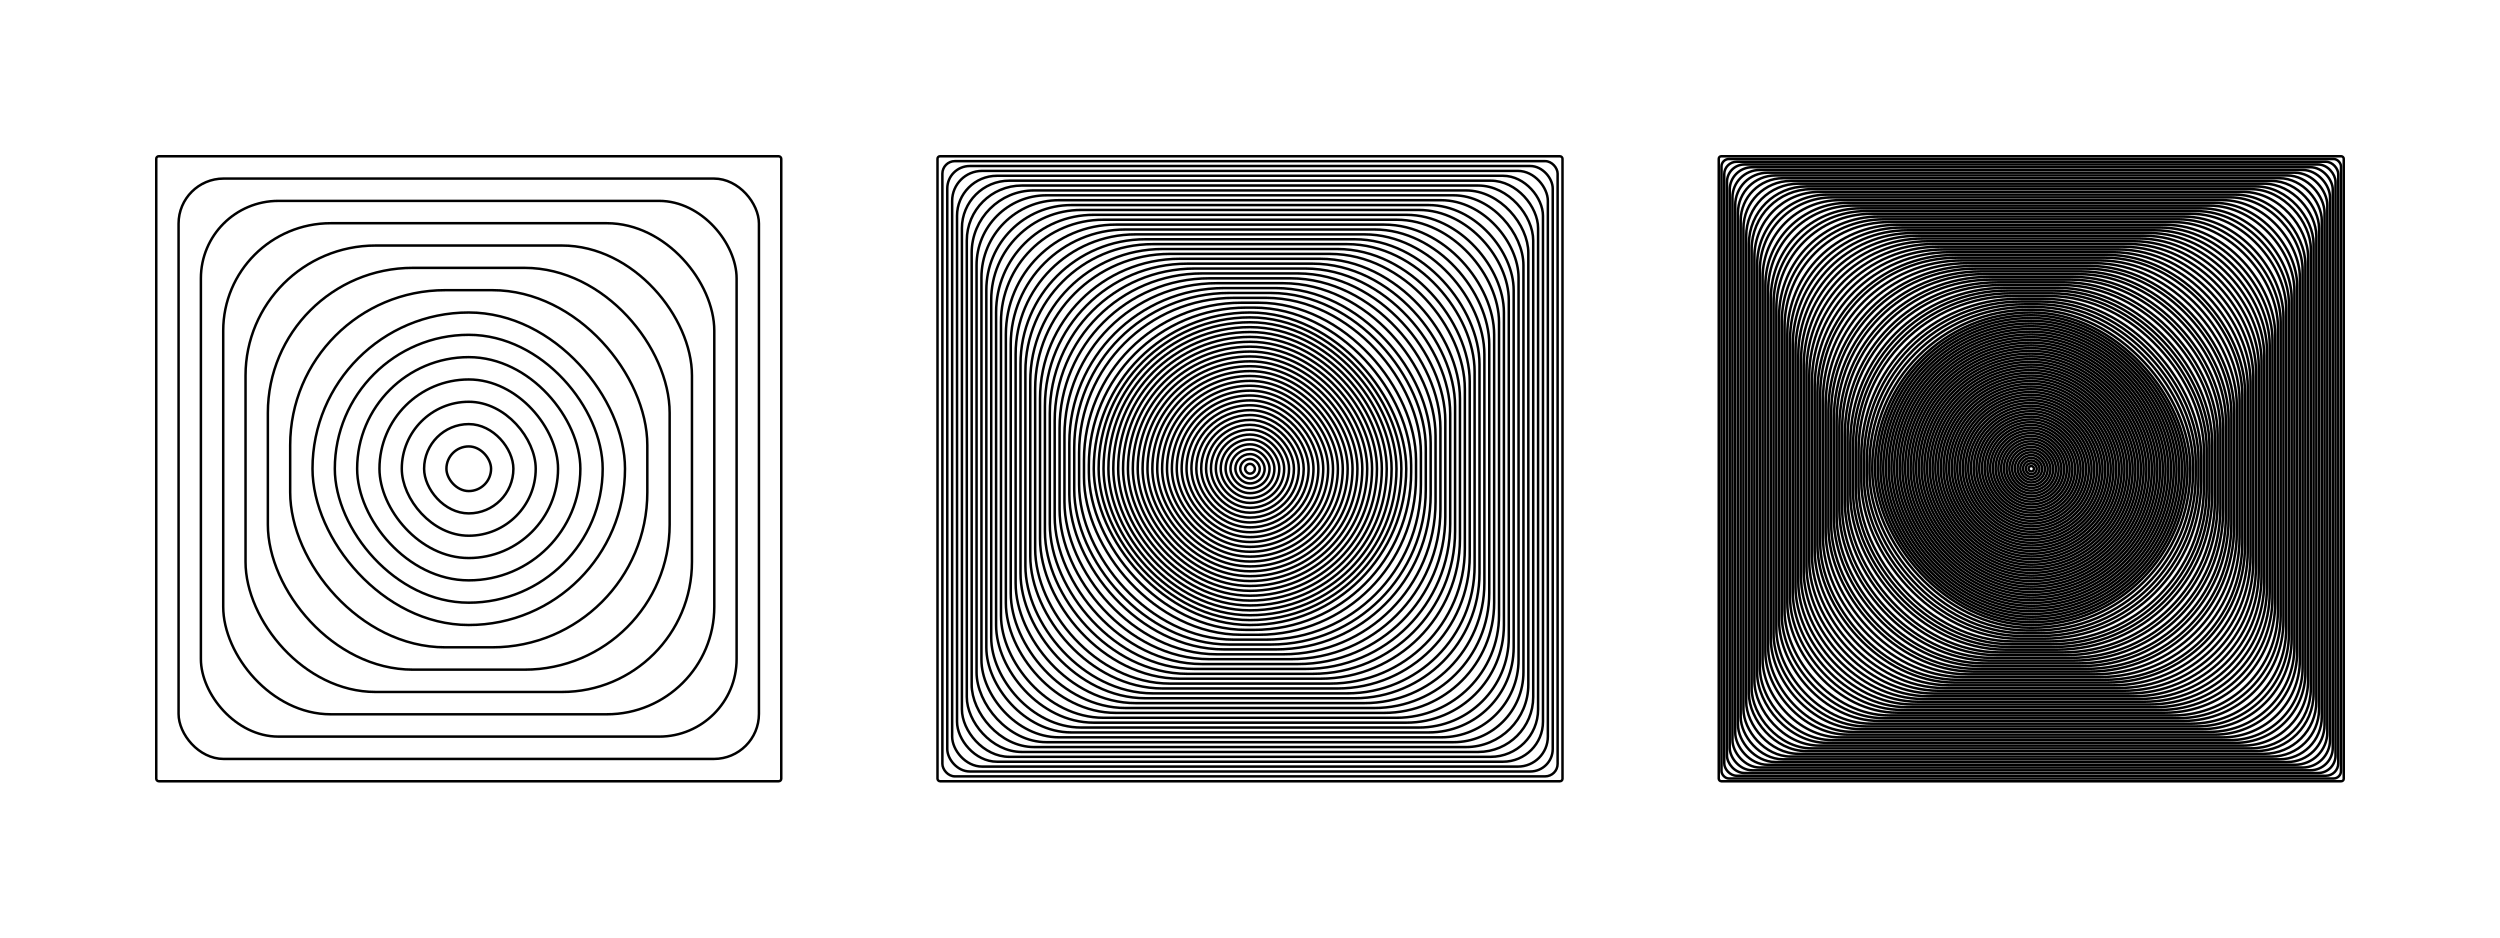 <svg viewBox="0 0 1000 375" xmlns="http://www.w3.org/2000/svg">
<g>
<rect fill="none" height="17.857" rx="17" ry="17" stroke="black" stroke-width="1" width="17.857" x="178.571" y="178.571"/>
<rect fill="none" height="35.714" rx="31" ry="31" stroke="black" stroke-width="1" width="35.714" x="169.643" y="169.643"/>
<rect fill="none" height="53.571" rx="42" ry="42" stroke="black" stroke-width="1" width="53.571" x="160.714" y="160.714"/>
<rect fill="none" height="71.429" rx="51" ry="51" stroke="black" stroke-width="1" width="71.429" x="151.786" y="151.786"/>
<rect fill="none" height="89.286" rx="58" ry="58" stroke="black" stroke-width="1" width="89.286" x="142.857" y="142.857"/>
<rect fill="none" height="107.143" rx="62" ry="62" stroke="black" stroke-width="1" width="107.143" x="133.929" y="133.929"/>
<rect fill="none" height="125" rx="63" ry="63" stroke="black" stroke-width="1" width="125" x="125" y="125"/>
<rect fill="none" height="142.857" rx="62" ry="62" stroke="black" stroke-width="1" width="142.857" x="116.071" y="116.071"/>
<rect fill="none" height="160.714" rx="58" ry="58" stroke="black" stroke-width="1" width="160.714" x="107.143" y="107.143"/>
<rect fill="none" height="178.571" rx="52" ry="52" stroke="black" stroke-width="1" width="178.571" x="98.214" y="98.214"/>
<rect fill="none" height="196.429" rx="43" ry="43" stroke="black" stroke-width="1" width="196.429" x="89.286" y="89.286"/>
<rect fill="none" height="214.286" rx="31" ry="31" stroke="black" stroke-width="1" width="214.286" x="80.357" y="80.357"/>
<rect fill="none" height="232.143" rx="18" ry="18" stroke="black" stroke-width="1" width="232.143" x="71.429" y="71.429"/>
<rect fill="none" height="250" rx="1" ry="1" stroke="black" stroke-width="1" width="250" x="62.5" y="62.5"/>
</g>
<g>
<rect fill="none" height="3.906" rx="4" ry="4" stroke="black" stroke-width="1" width="3.906" x="498.047" y="185.547"/>
<rect fill="none" height="7.812" rx="8" ry="8" stroke="black" stroke-width="1" width="7.812" x="496.094" y="183.594"/>
<rect fill="none" height="11.719" rx="11" ry="11" stroke="black" stroke-width="1" width="11.719" x="494.141" y="181.641"/>
<rect fill="none" height="15.625" rx="15" ry="15" stroke="black" stroke-width="1" width="15.625" x="492.188" y="179.688"/>
<rect fill="none" height="19.531" rx="18" ry="18" stroke="black" stroke-width="1" width="19.531" x="490.234" y="177.734"/>
<rect fill="none" height="23.438" rx="21" ry="21" stroke="black" stroke-width="1" width="23.438" x="488.281" y="175.781"/>
<rect fill="none" height="27.344" rx="24" ry="24" stroke="black" stroke-width="1" width="27.344" x="486.328" y="173.828"/>
<rect fill="none" height="31.25" rx="27" ry="27" stroke="black" stroke-width="1" width="31.25" x="484.375" y="171.875"/>
<rect fill="none" height="35.156" rx="30" ry="30" stroke="black" stroke-width="1" width="35.156" x="482.422" y="169.922"/>
<rect fill="none" height="39.062" rx="33" ry="33" stroke="black" stroke-width="1" width="39.062" x="480.469" y="167.969"/>
<rect fill="none" height="42.969" rx="36" ry="36" stroke="black" stroke-width="1" width="42.969" x="478.516" y="166.016"/>
<rect fill="none" height="46.875" rx="38" ry="38" stroke="black" stroke-width="1" width="46.875" x="476.562" y="164.062"/>
<rect fill="none" height="50.781" rx="41" ry="41" stroke="black" stroke-width="1" width="50.781" x="474.609" y="162.109"/>
<rect fill="none" height="54.688" rx="43" ry="43" stroke="black" stroke-width="1" width="54.688" x="472.656" y="160.156"/>
<rect fill="none" height="58.594" rx="45" ry="45" stroke="black" stroke-width="1" width="58.594" x="470.703" y="158.203"/>
<rect fill="none" height="62.5" rx="47" ry="47" stroke="black" stroke-width="1" width="62.5" x="468.75" y="156.25"/>
<rect fill="none" height="66.406" rx="49" ry="49" stroke="black" stroke-width="1" width="66.406" x="466.797" y="154.297"/>
<rect fill="none" height="70.312" rx="51" ry="51" stroke="black" stroke-width="1" width="70.312" x="464.844" y="152.344"/>
<rect fill="none" height="74.219" rx="52" ry="52" stroke="black" stroke-width="1" width="74.219" x="462.891" y="150.391"/>
<rect fill="none" height="78.125" rx="54" ry="54" stroke="black" stroke-width="1" width="78.125" x="460.938" y="148.438"/>
<rect fill="none" height="82.031" rx="55" ry="55" stroke="black" stroke-width="1" width="82.031" x="458.984" y="146.484"/>
<rect fill="none" height="85.938" rx="57" ry="57" stroke="black" stroke-width="1" width="85.938" x="457.031" y="144.531"/>
<rect fill="none" height="89.844" rx="58" ry="58" stroke="black" stroke-width="1" width="89.844" x="455.078" y="142.578"/>
<rect fill="none" height="93.75" rx="59" ry="59" stroke="black" stroke-width="1" width="93.75" x="453.125" y="140.625"/>
<rect fill="none" height="97.656" rx="60" ry="60" stroke="black" stroke-width="1" width="97.656" x="451.172" y="138.672"/>
<rect fill="none" height="101.562" rx="61" ry="61" stroke="black" stroke-width="1" width="101.562" x="449.219" y="136.719"/>
<rect fill="none" height="105.469" rx="61" ry="61" stroke="black" stroke-width="1" width="105.469" x="447.266" y="134.766"/>
<rect fill="none" height="109.375" rx="62" ry="62" stroke="black" stroke-width="1" width="109.375" x="445.312" y="132.812"/>
<rect fill="none" height="113.281" rx="62" ry="62" stroke="black" stroke-width="1" width="113.281" x="443.359" y="130.859"/>
<rect fill="none" height="117.188" rx="63" ry="63" stroke="black" stroke-width="1" width="117.188" x="441.406" y="128.906"/>
<rect fill="none" height="121.094" rx="63" ry="63" stroke="black" stroke-width="1" width="121.094" x="439.453" y="126.953"/>
<rect fill="none" height="125" rx="63" ry="63" stroke="black" stroke-width="1" width="125" x="437.5" y="125"/>
<rect fill="none" height="128.906" rx="63" ry="63" stroke="black" stroke-width="1" width="128.906" x="435.547" y="123.047"/>
<rect fill="none" height="132.812" rx="63" ry="63" stroke="black" stroke-width="1" width="132.812" x="433.594" y="121.094"/>
<rect fill="none" height="136.719" rx="62" ry="62" stroke="black" stroke-width="1" width="136.719" x="431.641" y="119.141"/>
<rect fill="none" height="140.625" rx="62" ry="62" stroke="black" stroke-width="1" width="140.625" x="429.688" y="117.188"/>
<rect fill="none" height="144.531" rx="62" ry="62" stroke="black" stroke-width="1" width="144.531" x="427.734" y="115.234"/>
<rect fill="none" height="148.438" rx="61" ry="61" stroke="black" stroke-width="1" width="148.438" x="425.781" y="113.281"/>
<rect fill="none" height="152.344" rx="60" ry="60" stroke="black" stroke-width="1" width="152.344" x="423.828" y="111.328"/>
<rect fill="none" height="156.25" rx="59" ry="59" stroke="black" stroke-width="1" width="156.25" x="421.875" y="109.375"/>
<rect fill="none" height="160.156" rx="58" ry="58" stroke="black" stroke-width="1" width="160.156" x="419.922" y="107.422"/>
<rect fill="none" height="164.062" rx="57" ry="57" stroke="black" stroke-width="1" width="164.062" x="417.969" y="105.469"/>
<rect fill="none" height="167.969" rx="56" ry="56" stroke="black" stroke-width="1" width="167.969" x="416.016" y="103.516"/>
<rect fill="none" height="171.875" rx="54" ry="54" stroke="black" stroke-width="1" width="171.875" x="414.062" y="101.562"/>
<rect fill="none" height="175.781" rx="53" ry="53" stroke="black" stroke-width="1" width="175.781" x="412.109" y="99.609"/>
<rect fill="none" height="179.688" rx="51" ry="51" stroke="black" stroke-width="1" width="179.688" x="410.156" y="97.656"/>
<rect fill="none" height="183.594" rx="50" ry="50" stroke="black" stroke-width="1" width="183.594" x="408.203" y="95.703"/>
<rect fill="none" height="187.5" rx="48" ry="48" stroke="black" stroke-width="1" width="187.5" x="406.25" y="93.75"/>
<rect fill="none" height="191.406" rx="46" ry="46" stroke="black" stroke-width="1" width="191.406" x="404.297" y="91.797"/>
<rect fill="none" height="195.312" rx="44" ry="44" stroke="black" stroke-width="1" width="195.312" x="402.344" y="89.844"/>
<rect fill="none" height="199.219" rx="41" ry="41" stroke="black" stroke-width="1" width="199.219" x="400.391" y="87.891"/>
<rect fill="none" height="203.125" rx="39" ry="39" stroke="black" stroke-width="1" width="203.125" x="398.438" y="85.938"/>
<rect fill="none" height="207.031" rx="36" ry="36" stroke="black" stroke-width="1" width="207.031" x="396.484" y="83.984"/>
<rect fill="none" height="210.938" rx="34" ry="34" stroke="black" stroke-width="1" width="210.938" x="394.531" y="82.031"/>
<rect fill="none" height="214.844" rx="31" ry="31" stroke="black" stroke-width="1" width="214.844" x="392.578" y="80.078"/>
<rect fill="none" height="218.75" rx="28" ry="28" stroke="black" stroke-width="1" width="218.75" x="390.625" y="78.125"/>
<rect fill="none" height="222.656" rx="25" ry="25" stroke="black" stroke-width="1" width="222.656" x="388.672" y="76.172"/>
<rect fill="none" height="226.562" rx="22" ry="22" stroke="black" stroke-width="1" width="226.562" x="386.719" y="74.219"/>
<rect fill="none" height="230.469" rx="19" ry="19" stroke="black" stroke-width="1" width="230.469" x="384.766" y="72.266"/>
<rect fill="none" height="234.375" rx="16" ry="16" stroke="black" stroke-width="1" width="234.375" x="382.812" y="70.312"/>
<rect fill="none" height="238.281" rx="12" ry="12" stroke="black" stroke-width="1" width="238.281" x="380.859" y="68.359"/>
<rect fill="none" height="242.188" rx="9" ry="9" stroke="black" stroke-width="1" width="242.188" x="378.906" y="66.406"/>
<rect fill="none" height="246.094" rx="5" ry="5" stroke="black" stroke-width="1" width="246.094" x="376.953" y="64.453"/>
<rect fill="none" height="250" rx="1" ry="1" stroke="black" stroke-width="1" width="250" x="375" y="62.5"/>
</g>
<g>
<rect fill="none" height="2.193" rx="2" ry="2" stroke="black" stroke-width="1" width="2.193" x="811.404" y="186.404"/>
<rect fill="none" height="4.386" rx="4" ry="4" stroke="black" stroke-width="1" width="4.386" x="810.307" y="185.307"/>
<rect fill="none" height="6.579" rx="6" ry="6" stroke="black" stroke-width="1" width="6.579" x="809.211" y="184.211"/>
<rect fill="none" height="8.772" rx="8" ry="8" stroke="black" stroke-width="1" width="8.772" x="808.114" y="183.114"/>
<rect fill="none" height="10.965" rx="11" ry="11" stroke="black" stroke-width="1" width="10.965" x="807.018" y="182.018"/>
<rect fill="none" height="13.158" rx="13" ry="13" stroke="black" stroke-width="1" width="13.158" x="805.921" y="180.921"/>
<rect fill="none" height="15.351" rx="14" ry="14" stroke="black" stroke-width="1" width="15.351" x="804.825" y="179.825"/>
<rect fill="none" height="17.544" rx="16" ry="16" stroke="black" stroke-width="1" width="17.544" x="803.728" y="178.728"/>
<rect fill="none" height="19.737" rx="18" ry="18" stroke="black" stroke-width="1" width="19.737" x="802.632" y="177.632"/>
<rect fill="none" height="21.93" rx="20" ry="20" stroke="black" stroke-width="1" width="21.93" x="801.535" y="176.535"/>
<rect fill="none" height="24.123" rx="22" ry="22" stroke="black" stroke-width="1" width="24.123" x="800.439" y="175.439"/>
<rect fill="none" height="26.316" rx="24" ry="24" stroke="black" stroke-width="1" width="26.316" x="799.342" y="174.342"/>
<rect fill="none" height="28.509" rx="25" ry="25" stroke="black" stroke-width="1" width="28.509" x="798.246" y="173.246"/>
<rect fill="none" height="30.702" rx="27" ry="27" stroke="black" stroke-width="1" width="30.702" x="797.149" y="172.149"/>
<rect fill="none" height="32.895" rx="29" ry="29" stroke="black" stroke-width="1" width="32.895" x="796.053" y="171.053"/>
<rect fill="none" height="35.088" rx="30" ry="30" stroke="black" stroke-width="1" width="35.088" x="794.956" y="169.956"/>
<rect fill="none" height="37.281" rx="32" ry="32" stroke="black" stroke-width="1" width="37.281" x="793.86" y="168.86"/>
<rect fill="none" height="39.474" rx="33" ry="33" stroke="black" stroke-width="1" width="39.474" x="792.763" y="167.763"/>
<rect fill="none" height="41.667" rx="35" ry="35" stroke="black" stroke-width="1" width="41.667" x="791.667" y="166.667"/>
<rect fill="none" height="43.86" rx="36" ry="36" stroke="black" stroke-width="1" width="43.86" x="790.57" y="165.57"/>
<rect fill="none" height="46.053" rx="38" ry="38" stroke="black" stroke-width="1" width="46.053" x="789.474" y="164.474"/>
<rect fill="none" height="48.246" rx="39" ry="39" stroke="black" stroke-width="1" width="48.246" x="788.377" y="163.377"/>
<rect fill="none" height="50.439" rx="40" ry="40" stroke="black" stroke-width="1" width="50.439" x="787.281" y="162.281"/>
<rect fill="none" height="52.632" rx="42" ry="42" stroke="black" stroke-width="1" width="52.632" x="786.184" y="161.184"/>
<rect fill="none" height="54.825" rx="43" ry="43" stroke="black" stroke-width="1" width="54.825" x="785.088" y="160.088"/>
<rect fill="none" height="57.018" rx="44" ry="44" stroke="black" stroke-width="1" width="57.018" x="783.991" y="158.991"/>
<rect fill="none" height="59.211" rx="45" ry="45" stroke="black" stroke-width="1" width="59.211" x="782.895" y="157.895"/>
<rect fill="none" height="61.404" rx="47" ry="47" stroke="black" stroke-width="1" width="61.404" x="781.798" y="156.798"/>
<rect fill="none" height="63.596" rx="48" ry="48" stroke="black" stroke-width="1" width="63.596" x="780.702" y="155.702"/>
<rect fill="none" height="65.789" rx="49" ry="49" stroke="black" stroke-width="1" width="65.789" x="779.605" y="154.605"/>
<rect fill="none" height="67.982" rx="50" ry="50" stroke="black" stroke-width="1" width="67.982" x="778.509" y="153.509"/>
<rect fill="none" height="70.175" rx="51" ry="51" stroke="black" stroke-width="1" width="70.175" x="777.412" y="152.412"/>
<rect fill="none" height="72.368" rx="52" ry="52" stroke="black" stroke-width="1" width="72.368" x="776.316" y="151.316"/>
<rect fill="none" height="74.561" rx="53" ry="53" stroke="black" stroke-width="1" width="74.561" x="775.219" y="150.219"/>
<rect fill="none" height="76.754" rx="53" ry="53" stroke="black" stroke-width="1" width="76.754" x="774.123" y="149.123"/>
<rect fill="none" height="78.947" rx="54" ry="54" stroke="black" stroke-width="1" width="78.947" x="773.026" y="148.026"/>
<rect fill="none" height="81.14" rx="55" ry="55" stroke="black" stroke-width="1" width="81.14" x="771.93" y="146.93"/>
<rect fill="none" height="83.333" rx="56" ry="56" stroke="black" stroke-width="1" width="83.333" x="770.833" y="145.833"/>
<rect fill="none" height="85.526" rx="57" ry="57" stroke="black" stroke-width="1" width="85.526" x="769.737" y="144.737"/>
<rect fill="none" height="87.719" rx="57" ry="57" stroke="black" stroke-width="1" width="87.719" x="768.64" y="143.64"/>
<rect fill="none" height="89.912" rx="58" ry="58" stroke="black" stroke-width="1" width="89.912" x="767.544" y="142.544"/>
<rect fill="none" height="92.105" rx="59" ry="59" stroke="black" stroke-width="1" width="92.105" x="766.447" y="141.447"/>
<rect fill="none" height="94.298" rx="59" ry="59" stroke="black" stroke-width="1" width="94.298" x="765.351" y="140.351"/>
<rect fill="none" height="96.491" rx="60" ry="60" stroke="black" stroke-width="1" width="96.491" x="764.254" y="139.254"/>
<rect fill="none" height="98.684" rx="60" ry="60" stroke="black" stroke-width="1" width="98.684" x="763.158" y="138.158"/>
<rect fill="none" height="100.877" rx="61" ry="61" stroke="black" stroke-width="1" width="100.877" x="762.061" y="137.061"/>
<rect fill="none" height="103.07" rx="61" ry="61" stroke="black" stroke-width="1" width="103.07" x="760.965" y="135.965"/>
<rect fill="none" height="105.263" rx="61" ry="61" stroke="black" stroke-width="1" width="105.263" x="759.868" y="134.868"/>
<rect fill="none" height="107.456" rx="62" ry="62" stroke="black" stroke-width="1" width="107.456" x="758.772" y="133.772"/>
<rect fill="none" height="109.649" rx="62" ry="62" stroke="black" stroke-width="1" width="109.649" x="757.675" y="132.675"/>
<rect fill="none" height="111.842" rx="62" ry="62" stroke="black" stroke-width="1" width="111.842" x="756.579" y="131.579"/>
<rect fill="none" height="114.035" rx="62" ry="62" stroke="black" stroke-width="1" width="114.035" x="755.482" y="130.482"/>
<rect fill="none" height="116.228" rx="63" ry="63" stroke="black" stroke-width="1" width="116.228" x="754.386" y="129.386"/>
<rect fill="none" height="118.421" rx="63" ry="63" stroke="black" stroke-width="1" width="118.421" x="753.289" y="128.289"/>
<rect fill="none" height="120.614" rx="63" ry="63" stroke="black" stroke-width="1" width="120.614" x="752.193" y="127.193"/>
<rect fill="none" height="122.807" rx="63" ry="63" stroke="black" stroke-width="1" width="122.807" x="751.096" y="126.096"/>
<rect fill="none" height="125" rx="63" ry="63" stroke="black" stroke-width="1" width="125" x="750" y="125"/>
<rect fill="none" height="127.193" rx="63" ry="63" stroke="black" stroke-width="1" width="127.193" x="748.904" y="123.904"/>
<rect fill="none" height="129.386" rx="63" ry="63" stroke="black" stroke-width="1" width="129.386" x="747.807" y="122.807"/>
<rect fill="none" height="131.579" rx="63" ry="63" stroke="black" stroke-width="1" width="131.579" x="746.711" y="121.711"/>
<rect fill="none" height="133.772" rx="63" ry="63" stroke="black" stroke-width="1" width="133.772" x="745.614" y="120.614"/>
<rect fill="none" height="135.965" rx="63" ry="63" stroke="black" stroke-width="1" width="135.965" x="744.518" y="119.518"/>
<rect fill="none" height="138.158" rx="62" ry="62" stroke="black" stroke-width="1" width="138.158" x="743.421" y="118.421"/>
<rect fill="none" height="140.351" rx="62" ry="62" stroke="black" stroke-width="1" width="140.351" x="742.325" y="117.325"/>
<rect fill="none" height="142.544" rx="62" ry="62" stroke="black" stroke-width="1" width="142.544" x="741.228" y="116.228"/>
<rect fill="none" height="144.737" rx="62" ry="62" stroke="black" stroke-width="1" width="144.737" x="740.132" y="115.132"/>
<rect fill="none" height="146.93" rx="61" ry="61" stroke="black" stroke-width="1" width="146.93" x="739.035" y="114.035"/>
<rect fill="none" height="149.123" rx="61" ry="61" stroke="black" stroke-width="1" width="149.123" x="737.939" y="112.939"/>
<rect fill="none" height="151.316" rx="60" ry="60" stroke="black" stroke-width="1" width="151.316" x="736.842" y="111.842"/>
<rect fill="none" height="153.509" rx="60" ry="60" stroke="black" stroke-width="1" width="153.509" x="735.746" y="110.746"/>
<rect fill="none" height="155.702" rx="59" ry="59" stroke="black" stroke-width="1" width="155.702" x="734.649" y="109.649"/>
<rect fill="none" height="157.895" rx="59" ry="59" stroke="black" stroke-width="1" width="157.895" x="733.553" y="108.553"/>
<rect fill="none" height="160.088" rx="58" ry="58" stroke="black" stroke-width="1" width="160.088" x="732.456" y="107.456"/>
<rect fill="none" height="162.281" rx="58" ry="58" stroke="black" stroke-width="1" width="162.281" x="731.36" y="106.36"/>
<rect fill="none" height="164.474" rx="57" ry="57" stroke="black" stroke-width="1" width="164.474" x="730.263" y="105.263"/>
<rect fill="none" height="166.667" rx="56" ry="56" stroke="black" stroke-width="1" width="166.667" x="729.167" y="104.167"/>
<rect fill="none" height="168.86" rx="55" ry="55" stroke="black" stroke-width="1" width="168.86" x="728.07" y="103.07"/>
<rect fill="none" height="171.053" rx="55" ry="55" stroke="black" stroke-width="1" width="171.053" x="726.974" y="101.974"/>
<rect fill="none" height="173.246" rx="54" ry="54" stroke="black" stroke-width="1" width="173.246" x="725.877" y="100.877"/>
<rect fill="none" height="175.439" rx="53" ry="53" stroke="black" stroke-width="1" width="175.439" x="724.781" y="99.781"/>
<rect fill="none" height="177.632" rx="52" ry="52" stroke="black" stroke-width="1" width="177.632" x="723.684" y="98.684"/>
<rect fill="none" height="179.825" rx="51" ry="51" stroke="black" stroke-width="1" width="179.825" x="722.588" y="97.588"/>
<rect fill="none" height="182.018" rx="50" ry="50" stroke="black" stroke-width="1" width="182.018" x="721.491" y="96.491"/>
<rect fill="none" height="184.211" rx="49" ry="49" stroke="black" stroke-width="1" width="184.211" x="720.395" y="95.395"/>
<rect fill="none" height="186.404" rx="48" ry="48" stroke="black" stroke-width="1" width="186.404" x="719.298" y="94.298"/>
<rect fill="none" height="188.596" rx="47" ry="47" stroke="black" stroke-width="1" width="188.596" x="718.202" y="93.202"/>
<rect fill="none" height="190.789" rx="46" ry="46" stroke="black" stroke-width="1" width="190.789" x="717.105" y="92.105"/>
<rect fill="none" height="192.982" rx="45" ry="45" stroke="black" stroke-width="1" width="192.982" x="716.009" y="91.009"/>
<rect fill="none" height="195.175" rx="44" ry="44" stroke="black" stroke-width="1" width="195.175" x="714.912" y="89.912"/>
<rect fill="none" height="197.368" rx="42" ry="42" stroke="black" stroke-width="1" width="197.368" x="713.816" y="88.816"/>
<rect fill="none" height="199.561" rx="41" ry="41" stroke="black" stroke-width="1" width="199.561" x="712.719" y="87.719"/>
<rect fill="none" height="201.754" rx="40" ry="40" stroke="black" stroke-width="1" width="201.754" x="711.623" y="86.623"/>
<rect fill="none" height="203.947" rx="38" ry="38" stroke="black" stroke-width="1" width="203.947" x="710.526" y="85.526"/>
<rect fill="none" height="206.14" rx="37" ry="37" stroke="black" stroke-width="1" width="206.14" x="709.43" y="84.43"/>
<rect fill="none" height="208.333" rx="36" ry="36" stroke="black" stroke-width="1" width="208.333" x="708.333" y="83.333"/>
<rect fill="none" height="210.526" rx="34" ry="34" stroke="black" stroke-width="1" width="210.526" x="707.237" y="82.237"/>
<rect fill="none" height="212.719" rx="33" ry="33" stroke="black" stroke-width="1" width="212.719" x="706.14" y="81.14"/>
<rect fill="none" height="214.912" rx="31" ry="31" stroke="black" stroke-width="1" width="214.912" x="705.044" y="80.044"/>
<rect fill="none" height="217.105" rx="29" ry="29" stroke="black" stroke-width="1" width="217.105" x="703.947" y="78.947"/>
<rect fill="none" height="219.298" rx="28" ry="28" stroke="black" stroke-width="1" width="219.298" x="702.851" y="77.851"/>
<rect fill="none" height="221.491" rx="26" ry="26" stroke="black" stroke-width="1" width="221.491" x="701.754" y="76.754"/>
<rect fill="none" height="223.684" rx="24" ry="24" stroke="black" stroke-width="1" width="223.684" x="700.658" y="75.658"/>
<rect fill="none" height="225.877" rx="23" ry="23" stroke="black" stroke-width="1" width="225.877" x="699.561" y="74.561"/>
<rect fill="none" height="228.07" rx="21" ry="21" stroke="black" stroke-width="1" width="228.07" x="698.465" y="73.465"/>
<rect fill="none" height="230.263" rx="19" ry="19" stroke="black" stroke-width="1" width="230.263" x="697.368" y="72.368"/>
<rect fill="none" height="232.456" rx="17" ry="17" stroke="black" stroke-width="1" width="232.456" x="696.272" y="71.272"/>
<rect fill="none" height="234.649" rx="15" ry="15" stroke="black" stroke-width="1" width="234.649" x="695.175" y="70.175"/>
<rect fill="none" height="236.842" rx="13" ry="13" stroke="black" stroke-width="1" width="236.842" x="694.079" y="69.079"/>
<rect fill="none" height="239.035" rx="11" ry="11" stroke="black" stroke-width="1" width="239.035" x="692.982" y="67.982"/>
<rect fill="none" height="241.228" rx="9" ry="9" stroke="black" stroke-width="1" width="241.228" x="691.886" y="66.886"/>
<rect fill="none" height="243.421" rx="7" ry="7" stroke="black" stroke-width="1" width="243.421" x="690.789" y="65.789"/>
<rect fill="none" height="245.614" rx="5" ry="5" stroke="black" stroke-width="1" width="245.614" x="689.693" y="64.693"/>
<rect fill="none" height="247.807" rx="3" ry="3" stroke="black" stroke-width="1" width="247.807" x="688.596" y="63.596"/>
<rect fill="none" height="250" rx="1" ry="1" stroke="black" stroke-width="1" width="250" x="687.5" y="62.5"/>
</g>
</svg>